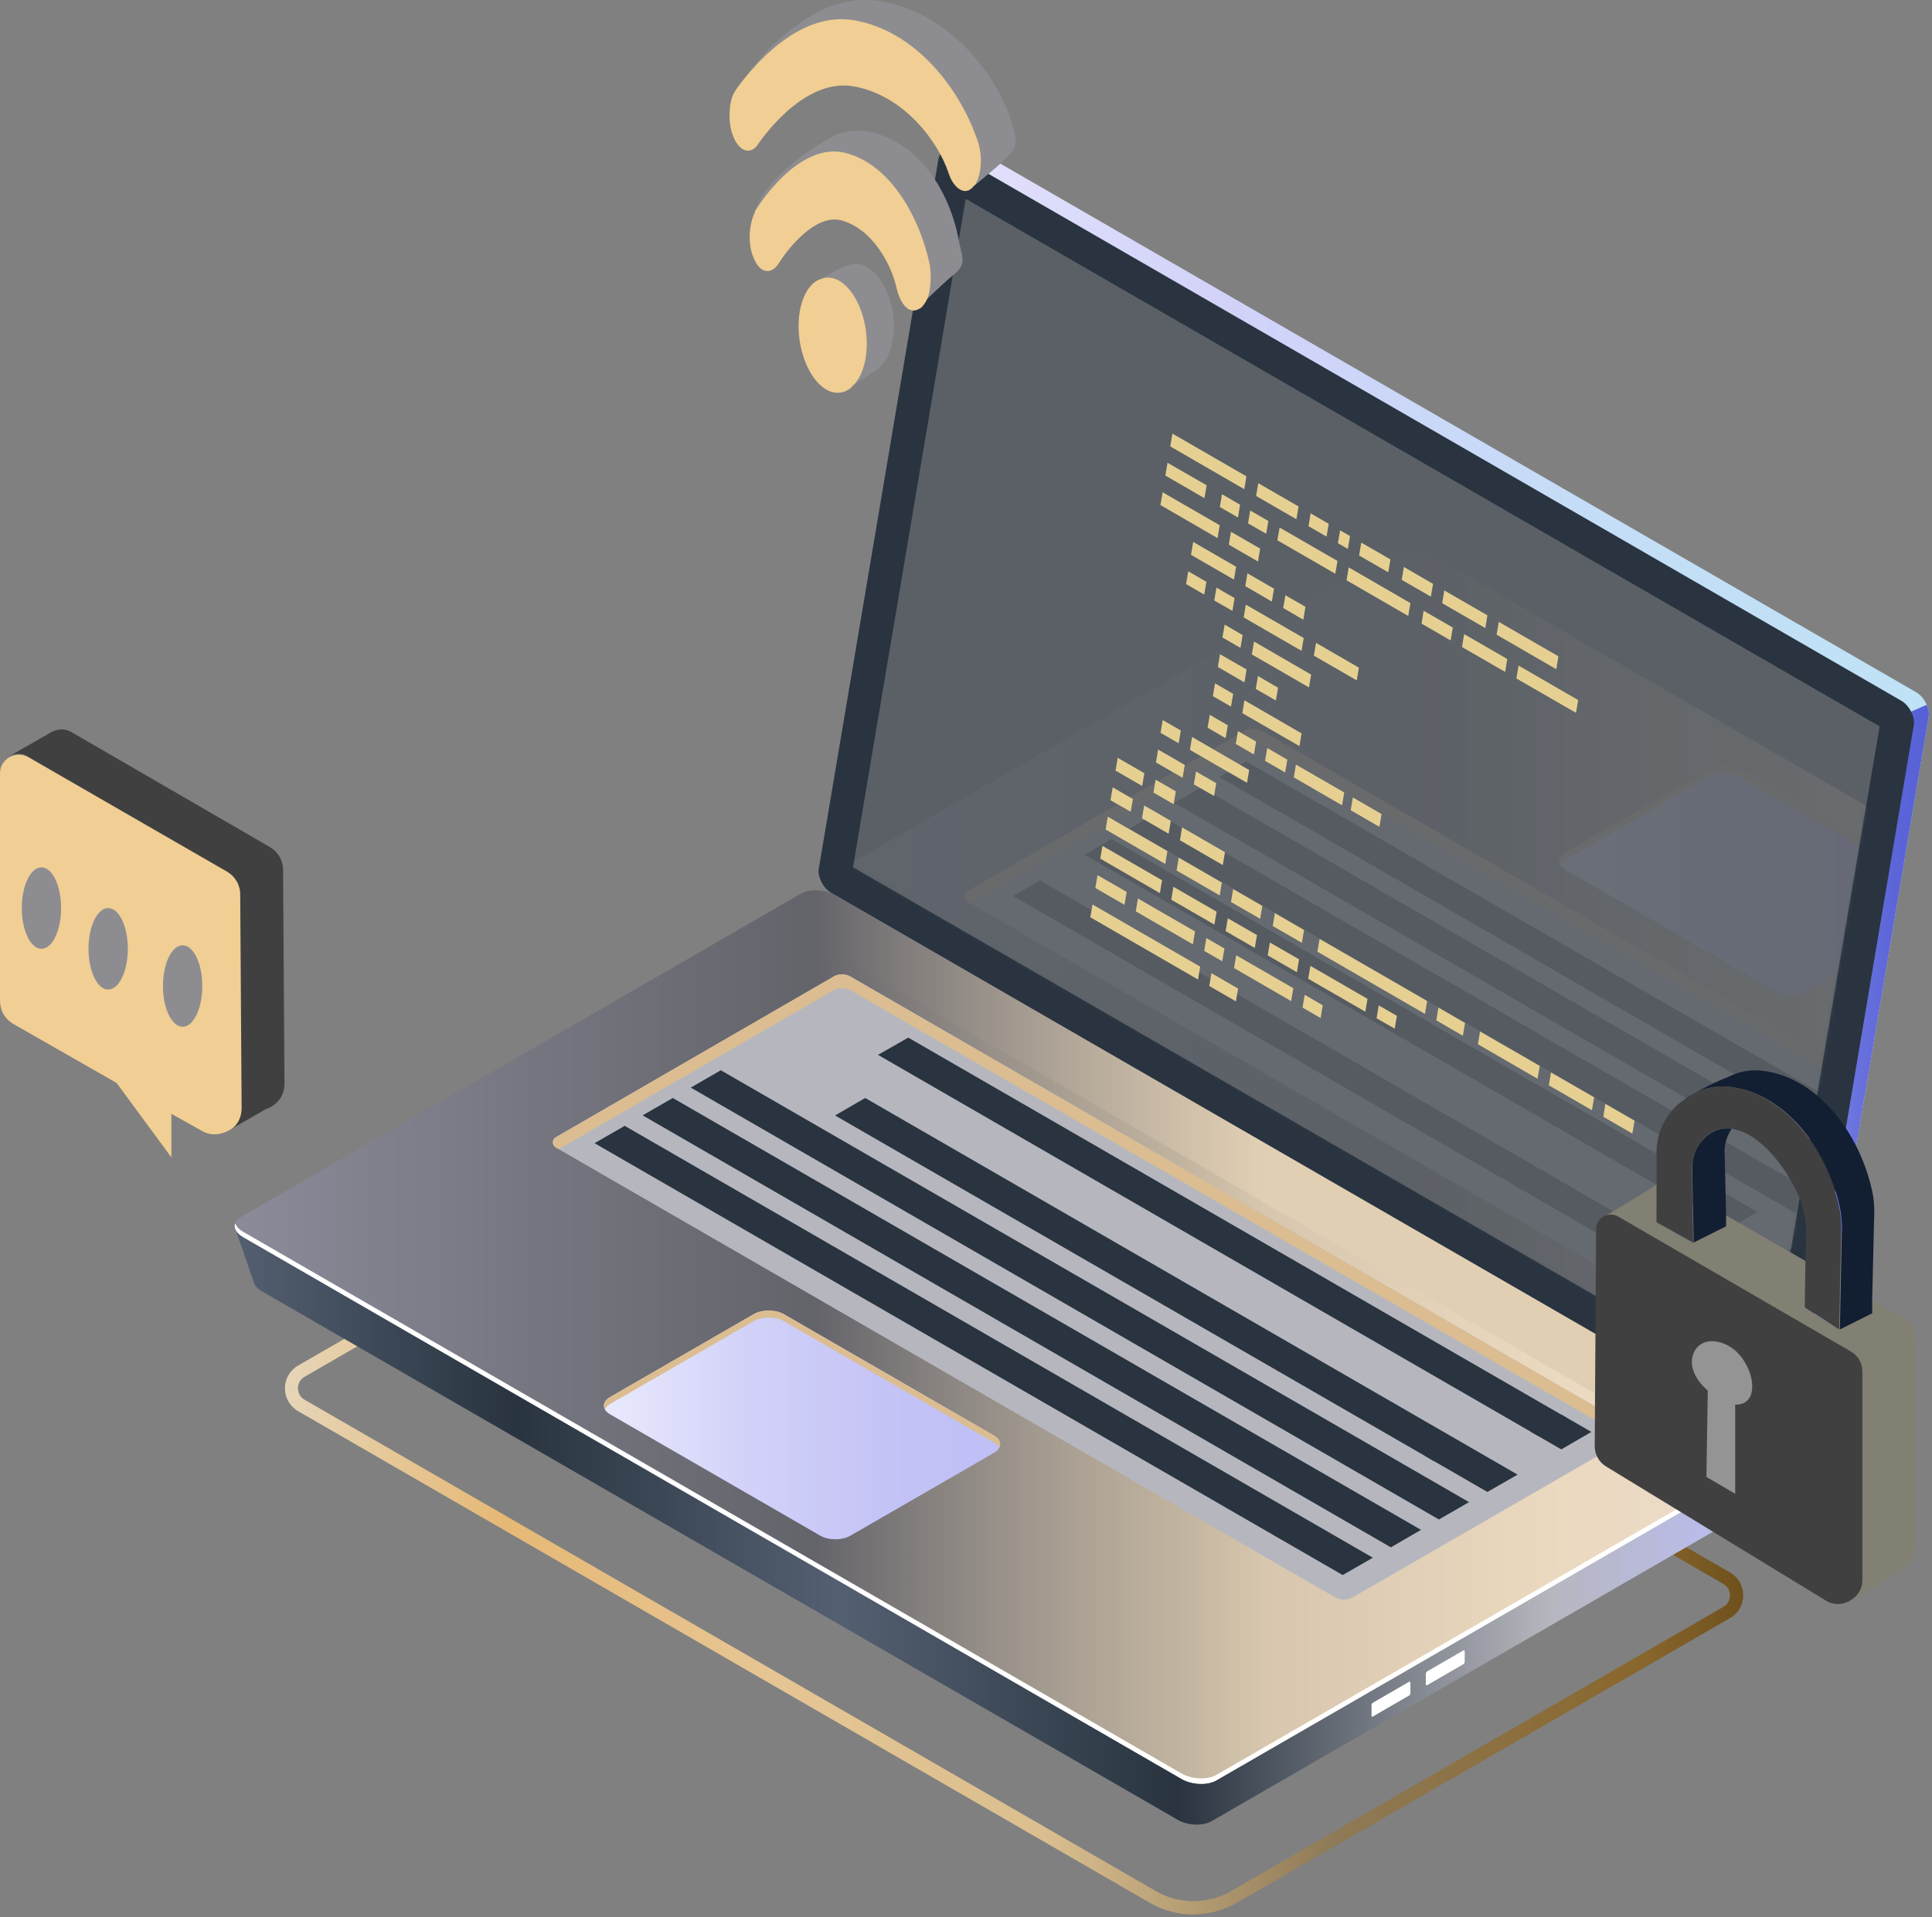 <svg width="527" height="523" viewBox="0 0 527 523" fill="none" xmlns="http://www.w3.org/2000/svg">
<rect x="0" y="0" width="527" height="523" fill="#808080" stroke="none"/>
<g opacity="0.8">
<path d="M325.532 522.308C321.361 522.308 317.25 521.206 313.645 519.121L81.328 384.998C79.064 383.687 77.724 381.363 77.724 378.771C77.724 376.179 79.064 373.826 81.328 372.545L227.696 288.025L228.589 288.532L471.899 429C474.163 430.311 475.504 432.635 475.504 435.227C475.504 437.819 474.163 440.172 471.899 441.453L337.419 519.091C333.814 521.176 329.703 522.279 325.532 522.279V522.308ZM315.433 516.022C321.57 519.538 329.524 519.538 335.631 516.022L470.082 438.385C471.214 437.729 471.899 436.567 471.899 435.257C471.899 433.946 471.214 432.784 470.082 432.128L227.666 292.166L227.428 292.286L83.086 375.613C81.954 376.269 81.269 377.431 81.269 378.741C81.269 380.052 81.954 381.214 83.086 381.87L315.403 515.992L315.433 516.022Z" fill="url(#paint0_linear_846_3186)"/>
</g>
<path d="M227.397 234.667L259.751 42.659L257.159 41.557L261.061 39.322C261.806 38.846 262.879 38.876 264.07 39.561L522.723 188.877C524.838 190.099 526.447 193.257 526.089 195.461L493.467 388.989C493.289 390.002 492.812 390.657 492.097 390.955L488.284 393.16L487.628 389.585L487.837 389.644L230.763 241.222C228.648 240 227.039 236.842 227.397 234.638V234.667Z" fill="url(#paint1_linear_846_3186)"/>
<path d="M521.296 194.15L525.556 192.273C526.032 193.376 526.271 194.508 526.092 195.461L493.47 388.989C493.291 390.002 492.815 390.657 492.1 390.955L488.286 393.16L487.631 389.585L487.839 389.644L474.82 382.137L521.266 194.121L521.296 194.15Z" fill="url(#paint2_linear_846_3186)"/>
<path d="M226.713 243.575L485.366 392.892C487.362 394.053 489.06 393.368 489.418 391.313L522.04 197.785C522.427 195.58 520.818 192.452 518.673 191.201L260.021 41.884C258.025 40.722 256.326 41.408 255.969 43.463L223.347 236.991C222.96 239.196 224.568 242.324 226.713 243.575Z" fill="#293440"/>
<g opacity="0.51">
<path d="M263.421 54.248L512.719 198.172L481.825 380.439L232.676 236.604L263.421 54.248Z" fill="#8C8C8C"/>
</g>
<path d="M64.14 335.183L78.261 342.542L219.802 260.823C222.155 259.453 226.297 259.631 229.037 261.21L473.152 402.155C475.475 400.845 486.141 395.72 486.141 395.72L480.987 409.186C480.778 409.782 480.302 410.348 479.557 410.795L330.479 496.864C328.125 498.234 323.984 498.055 321.243 496.476L71.379 352.254C70.247 351.599 69.562 350.824 69.294 350.02L64.169 335.183H64.14Z" fill="url(#paint3_linear_846_3186)"/>
<path d="M66.315 337.507L322.316 485.304C325.117 486.913 329.347 487.092 331.79 485.691L484.562 397.478C486.976 396.077 486.678 393.635 483.877 392.026L227.876 244.228C225.076 242.62 220.845 242.441 218.402 243.841L65.63 332.055C63.217 333.455 63.515 335.898 66.315 337.507Z" fill="url(#paint4_linear_846_3186)"/>
<path d="M66.315 336.047L322.316 483.844C325.116 485.453 329.347 485.632 331.789 484.231L484.562 396.018C485.366 395.571 485.843 394.975 486.052 394.379C486.439 395.541 485.962 396.703 484.562 397.507L331.789 485.721C329.376 487.121 325.116 486.943 322.316 485.334L66.315 337.507C64.438 336.404 63.693 334.974 64.14 333.693C64.408 334.528 65.123 335.362 66.315 336.047Z" fill="white"/>
<path d="M399.538 453.337V450.537C399.538 450.269 399.39 450.15 399.181 450.269L389.29 455.989C389.082 456.108 388.933 456.406 388.933 456.674V459.475C388.933 459.743 389.082 459.862 389.29 459.743L399.181 454.023C399.39 453.903 399.538 453.606 399.538 453.337Z" fill="white"/>
<path d="M384.729 461.888V459.088C384.729 458.82 384.58 458.7 384.371 458.82L374.481 464.54C374.272 464.659 374.123 464.957 374.123 465.225V468.025C374.123 468.293 374.272 468.413 374.481 468.294L384.371 462.573C384.58 462.454 384.729 462.156 384.729 461.888Z" fill="white"/>
<path d="M444.733 389.255L231.989 266.424C230.559 265.619 228.831 265.619 227.401 266.424L151.641 310.247C150.538 310.873 150.568 312.452 151.641 313.078L364.295 435.85C365.725 436.654 367.453 436.654 368.883 435.85L444.733 392.085C445.835 391.46 445.835 389.881 444.733 389.255Z" fill="#B6B7BE"/>
<path d="M444.731 392.084L443.956 392.531L231.957 270.146C230.527 269.342 228.8 269.342 227.37 270.146L152.384 313.523L151.609 313.077C150.507 312.451 150.507 310.872 151.609 310.246L227.37 266.423C228.8 265.588 230.527 265.588 231.957 266.423L444.701 389.254C445.803 389.88 445.803 391.459 444.701 392.084H444.731Z" fill="#DBBD91"/>
<path d="M239.493 287.783L419.555 391.757L427.331 386.782L247.746 283.076L239.493 287.783Z" fill="#293440"/>
<path d="M227.781 304.317L391.279 398.698L396.88 392.442L236.004 299.551L227.781 304.317Z" fill="#293440"/>
<path d="M188.427 296.719L392.501 414.546L400.723 409.809L196.62 291.982L188.427 296.719Z" fill="#293440"/>
<path d="M175.293 304.288L379.397 422.144L387.619 417.377L183.516 299.551L175.293 304.288Z" fill="#293440"/>
<path d="M162.183 311.885L366.257 429.712L374.479 424.975L170.405 307.148L162.183 311.885Z" fill="#293440"/>
<path d="M417.647 390.655L425.87 395.422L434.093 390.655L425.87 385.918L417.647 390.655Z" fill="#293440"/>
<path d="M388.66 397.178L405.731 407.039L413.953 402.302L396.883 392.441L388.66 397.178Z" fill="#293440"/>
<path d="M223.795 418.987L166.416 385.858C164.182 384.577 164.182 382.462 166.416 381.181L205.652 358.539C207.886 357.258 211.521 357.258 213.785 358.539L271.164 391.667C273.398 392.949 273.398 395.064 271.164 396.345L231.928 418.987C229.694 420.268 226.059 420.268 223.795 418.987Z" fill="url(#paint5_linear_846_3186)"/>
<path d="M271.134 393.545L213.755 360.417C211.52 359.136 207.886 359.136 205.621 360.417L166.386 383.059C165.7 383.446 165.254 383.952 164.985 384.429C164.39 383.297 164.836 382.016 166.386 381.122L205.621 358.48C207.856 357.199 211.49 357.199 213.755 358.48L271.134 391.609C272.683 392.503 273.13 393.784 272.534 394.916C272.266 394.409 271.819 393.933 271.134 393.545Z" fill="#DBBD91"/>
<g opacity="0.11">
<mask id="mask0_846_3186" style="mask-type:luminance" maskUnits="userSpaceOnUse" x="232" y="54" width="281" height="327">
<path d="M263.421 54.246L512.719 198.17L481.825 380.437L232.676 236.602L263.421 54.246Z" fill="white"/>
</mask>
<g mask="url(#mask0_846_3186)">
<path d="M227.611 243.932L483.642 391.73C486.443 393.338 490.673 393.517 493.116 392.117L645.889 303.903C648.302 302.503 648.004 300.06 645.203 298.452L389.202 150.654C386.402 149.045 382.171 148.867 379.729 150.267L226.956 238.481C224.543 239.881 224.841 242.324 227.641 243.932H227.611Z" fill="url(#paint6_linear_846_3186)"/>
<path d="M484.39 270.416L427.011 237.288C424.776 236.007 424.776 233.891 427.011 232.61L466.247 209.969C468.481 208.688 472.116 208.688 474.38 209.969L531.759 243.097C533.993 244.378 533.993 246.493 531.759 247.774L492.523 270.416C490.289 271.697 486.654 271.697 484.39 270.416Z" fill="url(#paint7_linear_846_3186)"/>
<path d="M531.757 245.004L474.378 211.876C472.143 210.595 468.509 210.595 466.245 211.876L427.009 234.518C426.323 234.905 425.877 235.411 425.608 235.888C425.013 234.756 425.46 233.475 427.009 232.581L466.245 209.939C468.479 208.658 472.114 208.658 474.378 209.939L531.757 243.068C533.306 243.962 533.753 245.243 533.157 246.375C532.889 245.868 532.442 245.392 531.757 245.004Z" fill="#DBBD91"/>
<path d="M556.959 322.197L344.216 199.365C342.786 198.561 341.058 198.561 339.628 199.365L263.867 243.189C262.765 243.814 262.795 245.393 263.867 246.019L476.521 368.791C477.951 369.595 479.679 369.595 481.109 368.791L556.959 325.027C558.062 324.401 558.062 322.822 556.959 322.197Z" fill="#B6B7BE"/>
<path d="M556.959 325.026L556.185 325.473L344.186 203.088C342.756 202.284 341.028 202.284 339.598 203.088L264.612 246.465L263.837 246.018C262.735 245.392 262.735 243.813 263.837 243.188L339.598 199.364C341.028 198.53 342.756 198.53 344.186 199.364L556.929 322.196C558.032 322.821 558.032 324.4 556.929 325.026H556.959Z" fill="#DBBD91"/>
<path d="M283.708 240.209L469.043 347.221L461.685 351.452L276.35 244.439L283.708 240.209Z" fill="#293440"/>
<path d="M303.222 228.918L479.381 330.627L472.053 334.887L295.894 233.178L303.222 228.918Z" fill="#293440"/>
<path d="M492.547 338.225L508.992 347.728L501.663 351.959L485.188 342.485L492.547 338.225Z" fill="#293440"/>
<path d="M478.012 352.406L489.482 359.02L482.124 363.251L470.684 356.637L478.012 352.406Z" fill="#293440"/>
<path d="M315.466 221.857L521.238 340.667L513.88 344.898L308.107 226.118L315.466 221.857Z" fill="#293440"/>
<path d="M327.708 214.797L533.48 333.607L526.122 337.837L320.35 219.027L327.708 214.797Z" fill="#293440"/>
<path d="M339.924 207.736L545.696 326.546L538.367 330.777L332.595 211.967L339.924 207.736Z" fill="#293440"/>
</g>
</g>
<path d="M319.219 121.786L339.418 133.465L339.984 129.949L319.815 118.301L319.219 121.786Z" fill="#E5D092"/>
<path d="M342.633 135.312L353.626 141.657L354.222 138.172L343.229 131.826L342.633 135.312Z" fill="#E5D092"/>
<path d="M370.728 151.549L378.682 156.137L379.278 152.621L371.323 148.033L370.728 151.549Z" fill="#E5D092"/>
<path d="M364.948 148.181L367.659 149.76L368.255 146.244L365.544 144.695L364.948 148.181Z" fill="#E5D092"/>
<path d="M356.934 143.562L361.849 146.393L362.445 142.907L357.5 140.047L356.934 143.562Z" fill="#E5D092"/>
<path d="M335.187 148.599L343.141 153.187L343.737 149.672L335.782 145.084L335.187 148.599Z" fill="#E5D092"/>
<path d="M316.535 137.786L332.116 146.813L332.712 143.298L317.131 134.301L316.535 137.786Z" fill="#E5D092"/>
<path d="M338.882 194.566L354.463 203.563L355.029 200.078L339.448 191.051L338.882 194.566Z" fill="#E5D092"/>
<path d="M330.837 189.919L335.782 192.779L336.378 189.294L331.433 186.434L330.837 189.919Z" fill="#E5D092"/>
<path d="M341.471 178.541L357.052 187.538L357.648 184.052L342.067 175.025L341.471 178.541Z" fill="#E5D092"/>
<path d="M333.456 173.922L338.372 176.752L338.968 173.266L334.052 170.406L333.456 173.922Z" fill="#E5D092"/>
<path d="M327.38 263.715L298.005 246.764L297.409 250.249L326.784 267.231L327.38 263.715Z" fill="#E5D092"/>
<path d="M337.719 269.703L330.449 265.502L329.854 268.988L337.123 273.188L337.719 269.703Z" fill="#E5D092"/>
<path d="M389.287 273.1L359.943 256.148L359.347 259.634L388.692 276.615L389.287 273.1Z" fill="#E5D092"/>
<path d="M399.625 279.087L392.356 274.887L391.79 278.372L399.029 282.573L399.625 279.087Z" fill="#E5D092"/>
<path d="M307.331 243.338L299.376 238.75L298.78 242.265L306.735 246.853L307.331 243.338Z" fill="#E5D092"/>
<path d="M355.713 253.735L347.759 249.117L347.163 252.633L355.117 257.221L355.713 253.735Z" fill="#E5D092"/>
<path d="M325.981 254.122L310.4 245.125L309.804 248.64L325.385 257.638L325.981 254.122Z" fill="#E5D092"/>
<path d="M333.992 258.77L329.047 255.91L328.48 259.426L333.396 262.256L333.992 258.77Z" fill="#E5D092"/>
<path d="M352.792 269.612L337.211 260.615L336.615 264.101L352.196 273.128L352.792 269.612Z" fill="#E5D092"/>
<path d="M360.805 274.262L355.89 271.402L355.294 274.888L360.239 277.748L360.805 274.262Z" fill="#E5D092"/>
<path d="M354.344 261.719L346.39 257.131L345.794 260.646L353.748 265.234L354.344 261.719Z" fill="#E5D092"/>
<path d="M373.023 272.503L357.442 263.506L356.846 267.021L372.427 276.018L373.023 272.503Z" fill="#E5D092"/>
<path d="M381.035 277.151L376.09 274.291L375.494 277.807L380.44 280.637L381.035 277.151Z" fill="#E5D092"/>
<path d="M316.983 240.15L300.717 230.766L300.121 234.251L316.387 243.665L316.983 240.15Z" fill="#E5D092"/>
<path d="M331.851 248.73L320.083 241.938L319.487 245.453L331.255 252.245L331.851 248.73Z" fill="#E5D092"/>
<path d="M342.87 255.104L334.915 250.516L334.319 254.031L342.274 258.619L342.87 255.104Z" fill="#E5D092"/>
<path d="M420.005 290.795L403.709 281.41L403.143 284.896L419.409 294.31L420.005 290.795Z" fill="#E5D092"/>
<path d="M434.839 299.377L423.071 292.584L422.476 296.099L434.243 302.892L434.839 299.377Z" fill="#E5D092"/>
<path d="M445.861 305.75L437.907 301.162L437.341 304.678L445.265 309.265L445.861 305.75Z" fill="#E5D092"/>
<path d="M413.627 185.096L429.893 194.48L430.489 190.994L414.223 181.58L413.627 185.096Z" fill="#E5D092"/>
<path d="M398.791 176.515L410.559 183.308L411.155 179.793L399.387 173L398.791 176.515Z" fill="#E5D092"/>
<path d="M387.768 170.138L395.692 174.726L396.288 171.211L388.334 166.623L387.768 170.138Z" fill="#E5D092"/>
<path d="M408.235 173.15L424.502 182.564L425.098 179.049L408.831 169.664L408.235 173.15Z" fill="#E5D092"/>
<path d="M393.396 164.568L405.164 171.36L405.73 167.875L393.963 161.082L393.396 164.568Z" fill="#E5D092"/>
<path d="M382.347 158.191L390.301 162.779L390.897 159.294L382.943 154.676L382.347 158.191Z" fill="#E5D092"/>
<path d="M342.544 187.955L348.026 191.113L348.621 187.627L343.14 184.439L342.544 187.955Z" fill="#E5D092"/>
<path d="M332.206 181.966L339.445 186.167L340.041 182.651L332.772 178.48L332.206 181.966Z" fill="#E5D092"/>
<path d="M318.442 232.195L302.176 222.811L301.58 226.296L317.846 235.71L318.442 232.195Z" fill="#E5D092"/>
<path d="M333.279 240.775L321.511 233.982L320.945 237.498L332.713 244.29L333.279 240.775Z" fill="#E5D092"/>
<path d="M344.331 247.15L336.376 242.562L335.78 246.078L343.735 250.666L344.331 247.15Z" fill="#E5D092"/>
<path d="M309.026 217.985L303.515 214.797L302.919 218.312L308.43 221.47L309.026 217.985Z" fill="#E5D092"/>
<path d="M319.366 223.943L312.097 219.742L311.501 223.258L318.77 227.458L319.366 223.943Z" fill="#E5D092"/>
<path d="M334.142 232.493L322.434 225.73L321.868 229.246L333.547 236.009L334.142 232.493Z" fill="#E5D092"/>
<path d="M350.023 165.876L355.505 169.064L356.101 165.549L350.619 162.391L350.023 165.876Z" fill="#E5D092"/>
<path d="M339.685 159.92L346.924 164.12L347.52 160.605L340.251 156.404L339.685 159.92Z" fill="#E5D092"/>
<path d="M324.877 151.369L336.585 158.132L337.181 154.616L325.473 147.854L324.877 151.369Z" fill="#E5D092"/>
<path d="M358.392 178.868L370.1 185.631L370.666 182.146L358.987 175.383L358.392 178.868Z" fill="#E5D092"/>
<path d="M339.236 168.441L355.026 177.557L355.622 174.071L339.832 164.955L339.236 168.441Z" fill="#E5D092"/>
<path d="M331.221 163.824L336.166 166.654L336.762 163.169L331.817 160.309L331.221 163.824Z" fill="#E5D092"/>
<path d="M323.536 159.353L328.482 162.213L329.077 158.727L324.132 155.867L323.536 159.353Z" fill="#E5D092"/>
<path d="M324.575 204.576L340.156 213.573L340.752 210.087L325.171 201.061L324.575 204.576Z" fill="#E5D092"/>
<path d="M316.565 199.929L321.511 202.789L322.107 199.303L317.161 196.443L316.565 199.929Z" fill="#E5D092"/>
<path d="M325.648 213.992L331.16 217.15L331.756 213.664L326.244 210.477L325.648 213.992Z" fill="#E5D092"/>
<path d="M345.076 207.586L350.558 210.744L351.154 207.258L345.672 204.07L345.076 207.586Z" fill="#E5D092"/>
<path d="M352.911 212.083L366.079 219.71L366.675 216.195L353.507 208.598L352.911 212.083Z" fill="#E5D092"/>
<path d="M368.432 221.05L376.267 225.578L376.863 222.093L369.027 217.564L368.432 221.05Z" fill="#E5D092"/>
<path d="M315.312 208.004L322.581 212.204L323.177 208.689L315.907 204.488L315.312 208.004Z" fill="#E5D092"/>
<path d="M314.627 216.226L320.138 219.414L320.734 215.899L315.223 212.711L314.627 216.226Z" fill="#E5D092"/>
<path d="M304.29 210.238L311.559 214.438L312.155 210.953L304.886 206.752L304.29 210.238Z" fill="#E5D092"/>
<path d="M337.091 202.969L342.036 205.829L342.632 202.313L337.687 199.453L337.091 202.969Z" fill="#E5D092"/>
<path d="M329.402 198.529L334.318 201.389L334.914 197.874L329.998 195.014L329.402 198.529Z" fill="#E5D092"/>
<path d="M367.301 158.31L384.133 168.052L384.729 164.537L367.897 154.795L367.301 158.31Z" fill="#E5D092"/>
<path d="M348.443 147.408L364.233 156.524L364.829 153.038L349.039 143.922L348.443 147.408Z" fill="#E5D092"/>
<path d="M340.431 142.791L345.376 145.621L345.972 142.135L341.026 139.275L340.431 142.791Z" fill="#E5D092"/>
<path d="M332.741 138.32L337.687 141.18L338.253 137.694L333.337 134.834L332.741 138.32Z" fill="#E5D092"/>
<path d="M328.543 135.908L317.878 129.741L318.474 126.256L329.139 132.393L328.543 135.908Z" fill="#E5D092"/>
<path d="M133.893 118.381L134.084 118.189C134.084 118.189 134.084 118.189 133.893 118.381Z" fill="#293440"/>
<path d="M232.516 71.992C231.558 72.184 230.217 72.759 228.876 73.334L223.128 76.399C223.703 76.208 224.278 75.824 224.852 75.824C229.834 75.058 234.816 81.189 236.157 89.811C237.115 96.517 235.582 102.648 232.516 105.331L239.031 100.924C242.671 98.625 244.396 92.494 243.629 85.596C242.288 77.357 237.498 71.226 232.516 71.992Z" fill="#8D8D91"/>
<path d="M275.819 32.911C271.22 19.116 258.383 3.596 240.373 0.339C234.433 -0.619 228.877 0.53 223.895 2.83C223.895 2.83 212.399 8.386 203.969 20.265C209.334 13.942 220.255 3.404 232.709 5.704C249.57 8.578 262.024 24.48 266.622 39.042C267.963 43.257 267.388 48.43 265.472 50.921L271.412 45.94L273.328 44.215L275.052 42.491C277.926 40.192 277.16 37.126 275.819 32.911Z" fill="#8D8D91"/>
<path d="M238.074 36.162C234.817 35.396 231.751 35.588 228.494 36.546C228.494 36.546 209.909 45.551 205.693 58.196C205.693 58.005 205.885 57.813 205.885 57.622C206.268 56.855 217.573 38.653 230.41 41.91C242.672 44.976 250.719 59.538 253.402 72.375C254.168 75.823 253.593 79.272 252.444 81.955L258.192 76.59L260.874 74.291C263.748 71.608 262.215 69.692 261.449 65.094C258.958 52.448 251.103 39.42 238.074 36.162Z" fill="#8D8D91"/>
<path d="M236.157 89.811C234.816 81.189 229.835 74.867 224.853 75.825C224.278 76.016 223.703 76.208 223.129 76.399C219.105 78.507 216.997 85.404 218.147 93.069C219.488 101.691 224.47 108.013 229.451 107.055C229.835 107.055 230.218 106.864 230.793 106.672C230.793 106.672 230.984 106.672 230.984 106.481C231.559 106.289 232.134 105.906 232.517 105.331C235.583 102.649 237.115 96.517 236.157 89.811Z" fill="#F1CE93"/>
<path d="M253.594 72.184C250.911 59.347 242.864 44.785 230.602 41.72C217.764 38.463 206.46 56.665 206.077 57.431C205.885 57.623 205.885 57.814 205.885 58.006C204.161 61.455 203.969 67.011 205.694 70.651C207.418 74.675 210.484 75.058 212.591 71.609C212.591 71.418 221.213 58.006 229.452 60.114C238.074 62.413 243.247 72.376 244.588 78.699C245.355 81.956 246.888 84.255 248.612 84.638C249.378 84.83 250.145 84.638 251.103 84.064C251.869 83.489 252.444 82.531 253.019 81.381C253.785 79.273 254.168 75.633 253.594 72.184Z" fill="#F1CE93"/>
<path d="M266.814 38.851C262.024 24.29 249.762 8.387 232.901 5.513C220.255 3.405 209.526 13.752 204.161 20.074C202.053 22.565 200.712 24.481 200.521 24.864C199.754 26.014 199.371 27.355 199.179 28.888C198.796 31.762 198.988 35.019 200.137 37.51C201.862 41.534 204.927 42.3 206.843 39.234C207.035 39.043 218.723 21.224 232.709 23.523C246.888 26.014 256.085 39.043 258.767 47.282C259.725 50.156 261.258 51.688 262.791 52.072C263.749 52.263 264.707 51.88 265.473 50.922C265.665 50.73 265.665 50.539 265.856 50.539C267.581 48.24 268.155 43.066 266.814 38.851Z" fill="#F1CE93"/>
<path d="M77.597 295.64L77.214 237.394C77.214 234.711 75.872 232.412 73.573 231.071L19.35 199.649C17.626 198.691 15.71 198.882 14.177 199.649L2.106 206.546C3.639 205.588 5.747 205.205 7.471 206.355L61.694 237.777C63.993 239.118 65.334 241.417 65.334 244.1L65.718 302.346C65.718 305.029 64.376 307.328 62.269 308.477L72.615 302.538C75.489 301.58 77.597 299.089 77.597 295.64Z" fill="#404040"/>
<path d="M65.91 302.346L65.527 244.099C65.527 241.417 64.186 239.118 61.887 237.777L7.664 206.546C5.94 205.588 3.832 205.779 2.299 206.737C0.958 207.695 0 209.037 0 210.953V273.031C0 275.713 1.341 278.013 3.64 279.354L31.806 295.448L46.75 315.758V303.879L54.989 308.477C57.48 310.01 60.354 309.627 62.653 308.285C64.569 307.327 65.91 305.028 65.91 302.346Z" fill="#F1CE93"/>
<path d="M11.305 258.853C14.268 258.853 16.67 253.877 16.67 247.74C16.67 241.602 14.268 236.627 11.305 236.627C8.342 236.627 5.94 241.602 5.94 247.74C5.94 253.877 8.342 258.853 11.305 258.853Z" fill="#8D8D91"/>
<path d="M29.507 269.964C32.47 269.964 34.872 264.989 34.872 258.851C34.872 252.714 32.47 247.738 29.507 247.738C26.544 247.738 24.143 252.714 24.143 258.851C24.143 264.989 26.544 269.964 29.507 269.964Z" fill="#8D8D91"/>
<path d="M49.816 280.12C52.779 280.12 55.181 275.145 55.181 269.007C55.181 262.87 52.779 257.895 49.816 257.895C46.853 257.895 44.451 262.87 44.451 269.007C44.451 275.145 46.853 280.12 49.816 280.12Z" fill="#8D8D91"/>
<path d="M522.56 422.098V365.193C522.56 362.894 521.41 360.786 519.303 359.637L510.681 354.655V358.487L501.867 362.894L492.479 356.763L492.67 344.117L470.636 331.471V334.729L461.823 339.135L451.86 333.579L452.051 323.041C451.86 323.233 451.476 323.424 451.285 323.616L437.106 332.238C438.256 331.471 439.789 331.28 441.322 332.046L504.741 368.833C506.657 369.983 507.998 372.091 507.998 374.39V431.295C507.998 433.786 506.657 435.893 504.55 437.043L519.303 427.846C521.219 426.697 522.56 424.589 522.56 422.098Z" fill="#827F73"/>
<path d="M508 431.102V374.197C508 371.898 506.85 369.79 504.742 368.64L441.323 331.853C439.982 331.087 438.257 331.278 437.108 332.045C436.15 332.811 435.383 333.769 435.383 335.302L435 394.506C435 396.806 436.15 398.913 438.066 400.063L498.036 436.658C500.144 438 502.443 437.808 504.359 436.85C506.467 435.7 508 433.784 508 431.102Z" fill="#404040"/>
<path d="M472.362 307.904C469.104 307.521 466.614 308.862 464.889 310.586C462.59 312.885 461.44 315.951 461.632 319.208L462.015 338.943L470.829 334.536V331.279L470.446 314.801C470.254 312.311 471.02 310.011 472.362 307.904Z" fill="#121E31"/>
<path d="M472.553 296.6C487.114 298.707 498.419 313.269 501.868 329.363C502.251 331.279 502.442 333.195 502.442 334.92L501.868 362.702L510.681 358.295V354.463L511.256 330.513C511.256 328.597 511.064 326.681 510.681 324.957C507.232 309.054 495.928 294.301 481.366 292.193C477.534 291.618 474.277 292.385 471.595 293.726C465.655 296.025 461.632 298.707 460.865 299.091C463.931 297.175 467.763 295.833 472.553 296.6Z" fill="#121E31"/>
<path d="M451.861 333.387L461.824 338.944L461.441 319.209C461.441 315.952 462.591 312.886 464.698 310.587C466.423 308.863 468.914 307.521 472.171 307.905C473.32 308.096 474.662 308.479 476.003 309.054C482.709 312.311 487.882 320.167 490.564 326.107C492.097 329.364 492.864 334.154 492.672 337.794L492.48 343.925L492.289 356.571L501.677 362.702L502.252 334.92C502.252 333.004 502.061 331.088 501.677 329.364C498.229 313.461 486.924 298.708 472.362 296.6C467.572 295.834 463.74 297.175 460.675 299.091C459.525 299.857 458.567 300.624 457.609 301.39C453.969 304.647 451.861 309.437 451.861 314.419V322.658V333.387Z" fill="#404040"/>
<path d="M465.844 379.37C465.844 379.37 459.713 374.58 462.012 369.024C464.503 363.659 472.358 365.766 475.616 371.131C479.064 376.304 479.064 383.394 473.316 383.202V407.535L465.461 402.937L465.844 379.37Z" fill="#949494"/>
<defs>
<linearGradient id="paint0_linear_846_3186" x1="475.485" y1="405.126" x2="77.716" y2="405.126" gradientUnits="userSpaceOnUse">
<stop stop-color="#6A4403"/>
<stop offset="0.07" stop-color="#8B6017"/>
<stop offset="0.28" stop-color="#92784C"/>
<stop offset="0.48" stop-color="#F1CE93"/>
<stop offset="0.67" stop-color="#FFD698"/>
<stop offset="0.85" stop-color="#FFC672"/>
<stop offset="1" stop-color="#FFEAC6"/>
</linearGradient>
<linearGradient id="paint1_linear_846_3186" x1="526.149" y1="216.077" x2="227.367" y2="216.077" gradientUnits="userSpaceOnUse">
<stop stop-color="#BFE2F6"/>
<stop offset="0.29" stop-color="#C3DEF6"/>
<stop offset="0.64" stop-color="#D2D2F9"/>
<stop offset="1" stop-color="#E9E9FD"/>
</linearGradient>
<linearGradient id="paint2_linear_846_3186" x1="526.152" y1="292.702" x2="474.85" y2="292.702" gradientUnits="userSpaceOnUse">
<stop stop-color="#5761D7"/>
<stop offset="0.18" stop-color="#5B65D8"/>
<stop offset="0.39" stop-color="#6A72DE"/>
<stop offset="0.61" stop-color="#8188E8"/>
<stop offset="0.85" stop-color="#A2A6F5"/>
<stop offset="1" stop-color="#BCBEFF"/>
</linearGradient>
<linearGradient id="paint3_linear_846_3186" x1="64.14" y1="378.858" x2="486.141" y2="378.858" gradientUnits="userSpaceOnUse">
<stop stop-color="#545F71"/>
<stop offset="0.18" stop-color="#293440"/>
<stop offset="0.39" stop-color="#545F71"/>
<stop offset="0.61" stop-color="#293440"/>
<stop offset="0.85" stop-color="#B6B7BE"/>
<stop offset="1" stop-color="#BCBEFF"/>
</linearGradient>
<linearGradient id="paint4_linear_846_3186" x1="344.332" y1="364.766" x2="-77.877" y2="364.766" gradientUnits="userSpaceOnUse">
<stop stop-color="#F6E0BF" stop-opacity="0.82"/>
<stop offset="0.29" stop-color="#63636A"/>
<stop offset="0.64" stop-color="#888896"/>
<stop offset="1" stop-color="#AEAEBF"/>
</linearGradient>
<linearGradient id="paint5_linear_846_3186" x1="272.832" y1="388.748" x2="164.777" y2="388.748" gradientUnits="userSpaceOnUse">
<stop stop-color="#C0BFF6"/>
<stop offset="0.29" stop-color="#C4C3F6"/>
<stop offset="0.64" stop-color="#D2D2F9"/>
<stop offset="1" stop-color="#E9E9FD"/>
</linearGradient>
<linearGradient id="paint6_linear_846_3186" x1="505.659" y1="271.192" x2="83.449" y2="271.192" gradientUnits="userSpaceOnUse">
<stop stop-color="#F6E0BF" stop-opacity="0.82"/>
<stop offset="0.29" stop-color="#63636A"/>
<stop offset="0.64" stop-color="#888896"/>
<stop offset="1" stop-color="#AEAEBF"/>
</linearGradient>
<linearGradient id="paint7_linear_846_3186" x1="533.457" y1="240.207" x2="425.372" y2="240.207" gradientUnits="userSpaceOnUse">
<stop stop-color="#C0BFF6"/>
<stop offset="0.29" stop-color="#C4C3F6"/>
<stop offset="0.64" stop-color="#D2D2F9"/>
<stop offset="1" stop-color="#E9E9FD"/>
</linearGradient>
</defs>
</svg>
